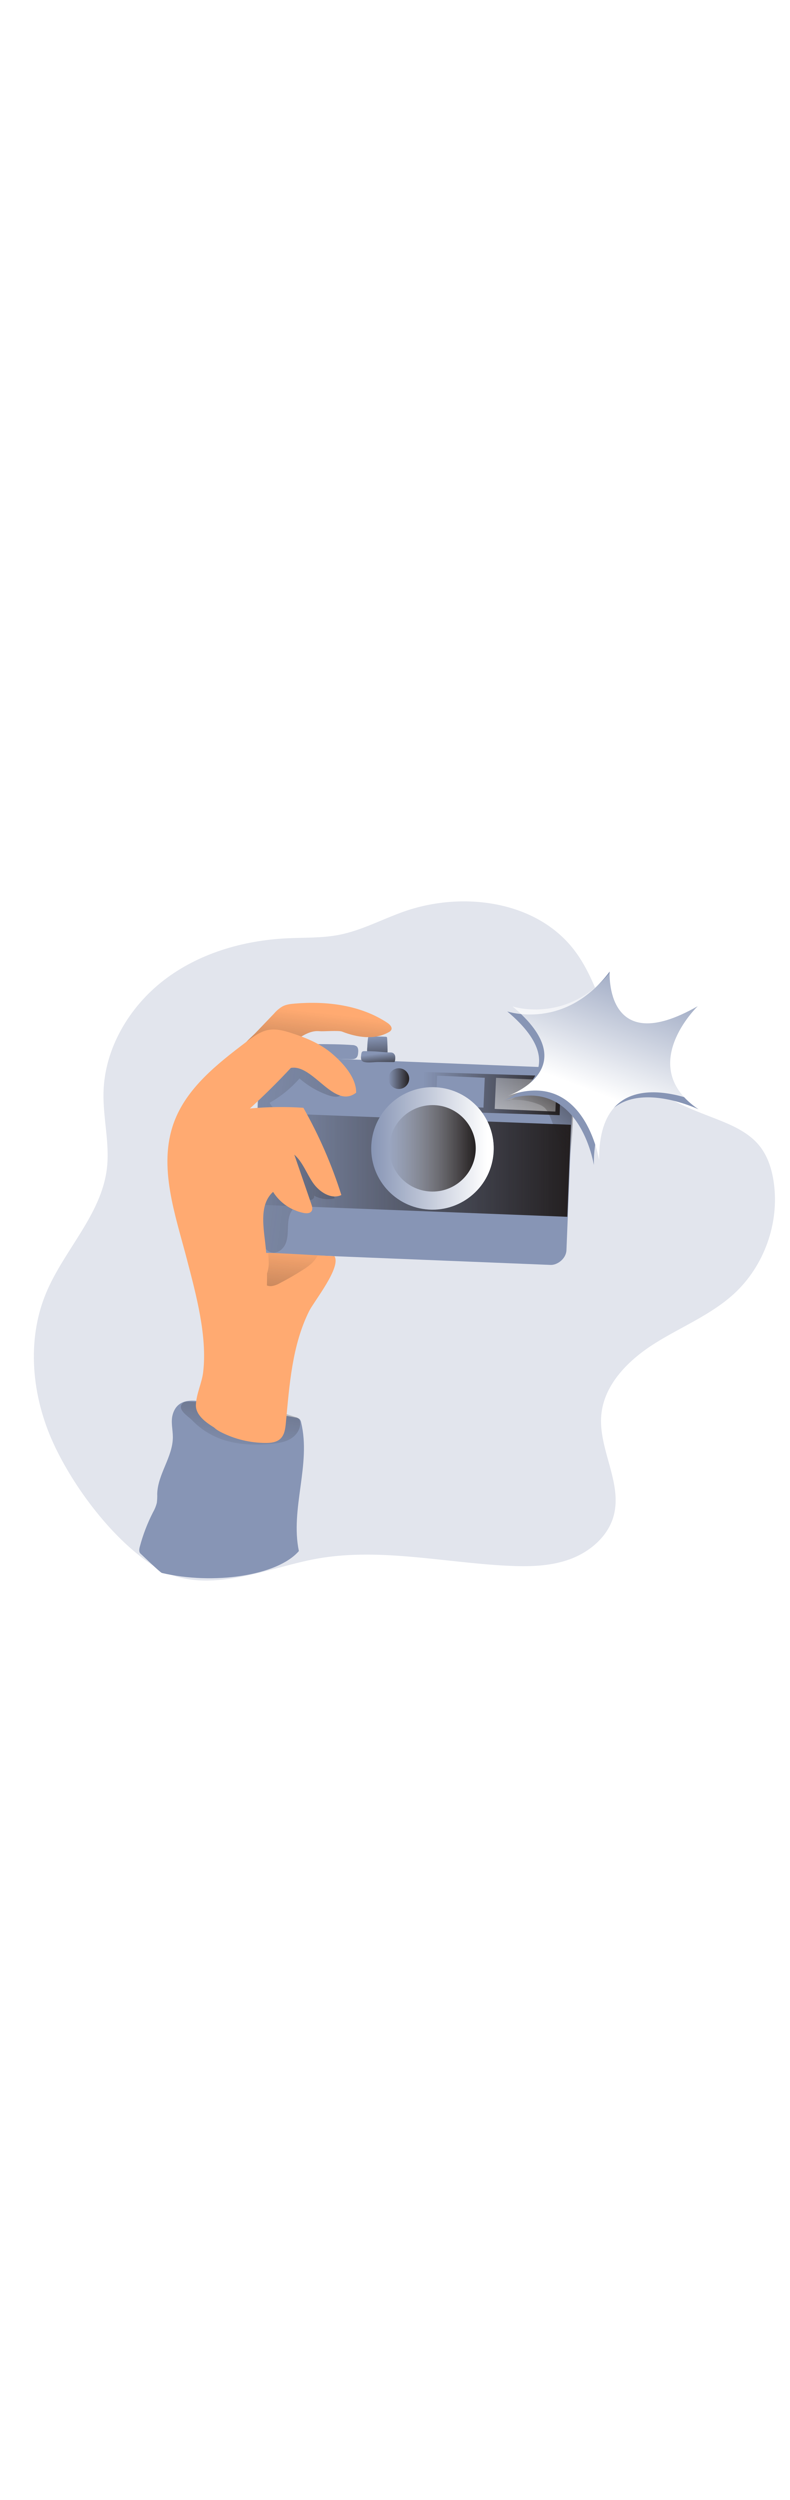 <svg id="_0207_camera" xmlns="http://www.w3.org/2000/svg" xmlns:xlink="http://www.w3.org/1999/xlink" viewBox="0 0 500 500" data-imageid="camera-13" imageName="Camera" class="illustrations_image" style="width: 158px;"><defs><style>.cls-1_camera-13{fill:url(#linear-gradient);}.cls-1_camera-13,.cls-2_camera-13,.cls-3_camera-13,.cls-4_camera-13,.cls-5_camera-13,.cls-6_camera-13,.cls-7_camera-13,.cls-8_camera-13,.cls-9_camera-13,.cls-10_camera-13,.cls-11_camera-13,.cls-12_camera-13,.cls-13_camera-13,.cls-14_camera-13,.cls-15_camera-13,.cls-16_camera-13,.cls-17_camera-13,.cls-18_camera-13{stroke-width:0px;}.cls-2_camera-13{fill:url(#linear-gradient-11-camera-13);}.cls-3_camera-13{fill:url(#linear-gradient-12-camera-13);}.cls-4_camera-13{fill:url(#linear-gradient-13-camera-13);}.cls-5_camera-13{fill:url(#linear-gradient-10-camera-13);}.cls-6_camera-13{fill:url(#linear-gradient-15-camera-13);}.cls-7_camera-13{fill:url(#linear-gradient-14-camera-13);}.cls-8_camera-13{fill:url(#linear-gradient-4-camera-13);}.cls-9_camera-13{fill:url(#linear-gradient-2-camera-13);}.cls-10_camera-13{fill:url(#linear-gradient-3-camera-13);}.cls-11_camera-13{fill:url(#linear-gradient-8-camera-13);}.cls-12_camera-13{fill:url(#linear-gradient-9-camera-13);}.cls-13_camera-13{fill:url(#linear-gradient-7-camera-13);}.cls-14_camera-13{fill:url(#linear-gradient-5-camera-13);}.cls-15_camera-13{fill:url(#linear-gradient-6-camera-13);}.cls-16_camera-13{isolation:isolate;opacity:.24;}.cls-16_camera-13,.cls-18_camera-13{fill:#68e1fd;}.cls-17_camera-13{fill:#ffaa71;}</style><linearGradient id="linear-gradient-camera-13" x1="754.39" y1="1726.79" x2="785" y2="1726.79" gradientTransform="translate(-558.26 1851.22) scale(1 -1)" gradientUnits="userSpaceOnUse"><stop offset="0" stop-color="#231f20" stop-opacity="0"/><stop offset="1" stop-color="#231f20"/></linearGradient><linearGradient id="linear-gradient-2-camera-13" x1="796.66" y1="1736.18" x2="797.98" y2="1713.19" xlink:href="#linear-gradient-camera-13"/><linearGradient id="linear-gradient-3-camera-13" x1="825.86" y1="1700.23" x2="913.24" y2="1700.23" gradientTransform="translate(-1415.56 -664.43) rotate(88.19) scale(1 -1)" xlink:href="#linear-gradient-camera-13"/><linearGradient id="linear-gradient-4-camera-13" x1="893.43" y1="1742.15" x2="889.62" y2="1635.4" gradientTransform="translate(-1404.3 -663.14) rotate(87.43) scale(1 -1)" gradientUnits="userSpaceOnUse"><stop offset="0" stop-color="#fff" stop-opacity="0"/><stop offset=".95" stop-color="#fff"/></linearGradient><linearGradient id="linear-gradient-5-camera-13" x1="710.95" y1="1655.41" x2="919.58" y2="1655.41" gradientTransform="translate(-1428.86 -554.43) rotate(87.77) scale(1 -1)" xlink:href="#linear-gradient-camera-13"/><linearGradient id="linear-gradient-6-camera-13" x1="705.95" y1="1670.96" x2="783.46" y2="1670.96" gradientTransform="translate(-1494.97 -281.77) rotate(80.78) scale(1 -1)" xlink:href="#linear-gradient-4-camera-13"/><linearGradient id="linear-gradient-7-camera-13" x1="717.38" y1="1671" x2="772.09" y2="1671" gradientTransform="translate(-471 1856.62) scale(1 -1)" xlink:href="#linear-gradient-camera-13"/><linearGradient id="linear-gradient-8-camera-13" x1="716.87" y1="1715.12" x2="729.97" y2="1715.12" gradientTransform="translate(-471 1856.62) scale(1 -1)" xlink:href="#linear-gradient-camera-13"/><linearGradient id="linear-gradient-9-camera-13" x1="797.29" y1="1725.5" x2="798.49" y2="1715.49" xlink:href="#linear-gradient-camera-13"/><linearGradient id="linear-gradient-10-camera-13" x1="896.32" y1="1674.47" x2="943.34" y2="1721.81" xlink:href="#linear-gradient-camera-13"/><linearGradient id="linear-gradient-11-camera-13" x1="968.7" y1="1791.67" x2="932.48" y2="1696.36" gradientTransform="translate(-558.26 1851.22) scale(1 -1)" xlink:href="#linear-gradient-4-camera-13"/><linearGradient id="linear-gradient-12-camera-13" x1="706.53" y1="1465.6" x2="726.54" y2="1620.96" xlink:href="#linear-gradient-camera-13"/><linearGradient id="linear-gradient-13-camera-13" x1="185.24" y1="246.81" x2="175.36" y2="361.12" gradientTransform="matrix(1,0,0,1,0,0)" xlink:href="#linear-gradient-camera-13"/><linearGradient id="linear-gradient-14-camera-13" x1="665.54" y1="1671.55" x2="1167.83" y2="1606.74" xlink:href="#linear-gradient-camera-13"/><linearGradient id="linear-gradient-15-camera-13" x1="760.25" y1="1751.52" x2="749.45" y2="1654.3" xlink:href="#linear-gradient-camera-13"/></defs><path id="background_camera-13" class="cls-16_camera-13 targetColor" d="M33.81,372.34c-13.64-29.69-17.21-65-4.64-95.17,11.3-27.12,34.9-49.46,38.46-78.62,1.95-16-2.5-32.1-2.13-48.21.64-27.83,16.2-54.16,38.21-71.12,22.01-16.96,50.01-25.16,77.81-26.52,11.03-.55,22.17-.08,33.01-2.18,14.19-2.76,27.13-9.79,40.76-14.63,37.19-13.22,83.99-7.12,108.06,24.16,18.5,24.05,20.88,58.35,41.92,80.22,12.21,12.68,29.15,19.46,45.57,25.8,10.98,4.26,22.5,8.82,29.85,17.98,5.29,6.58,7.89,14.95,9.06,23.31,3.61,25.68-6.16,52.87-25.26,70.38-14.5,13.26-33.18,20.74-49.81,31.17s-32.31,25.86-34.11,45.4c-1.98,21.64,13.58,43.11,7.78,64.06-3.58,12.95-15.01,22.65-27.64,27.29-12.63,4.64-26.44,4.8-39.84,4.12-41.25-2.09-82.89-12.01-123.38-3.88-31.05,6.23-69.07,23.64-99.21,4.66-26.64-16.81-51.57-50.16-64.47-78.21Z" style="fill: rgb(135, 149, 181);"/><g id="camera_camera-13"><path class="cls-18_camera-13 targetColor" d="M225.65,121.02c-.8-.52-1.73-.79-2.69-.77-7.38-.53-14.8-.56-22.17-.6-.58-.04-1.16.04-1.71.23-.41.22-.78.51-1.08.85-1.03,1-2.11,2.29-1.83,3.7.33,1.09,1.12,1.99,2.17,2.44,3.21,1.77,7.04,1.9,10.69,2l12.22.33c2.98.09,4.91-.09,5.36-3.41.19-1.56.38-3.68-.96-4.78Z" style="fill: rgb(135, 149, 181);"/><path class="cls-1_camera-13" d="M225.65,121.02c-.8-.52-1.73-.79-2.69-.77-7.38-.53-14.8-.56-22.17-.6-.58-.04-1.16.04-1.71.23-.41.22-.78.51-1.08.85-1.03,1-2.11,2.29-1.83,3.7.33,1.09,1.12,1.99,2.17,2.44,3.21,1.77,7.04,1.9,10.69,2l12.22.33c2.98.09,4.91-.09,5.36-3.41.19-1.56.38-3.68-.96-4.78Z"/><path class="cls-18_camera-13 targetColor" d="M232.94,115.72c.01-.16.07-.32.16-.46.2-.19.47-.29.75-.27,3.41-.19,6.82-.19,10.23,0,.27-.02.54.07.75.25.13.19.2.42.19.65.22,3.48.3,6.96.26,10.45,0,.2-9.21.26-10.05.26-1.1,0-2.45.32-2.76-1-.17-1.39-.17-2.8,0-4.19.05-1.9.21-3.8.48-5.68Z" style="fill: rgb(135, 149, 181);"/><path class="cls-9_camera-13" d="M232.94,115.72c.01-.16.07-.32.16-.46.2-.19.47-.29.75-.27,3.41-.19,6.82-.19,10.23,0,.27-.02.54.07.75.25.13.19.2.42.19.65.22,3.48.3,6.96.26,10.45,0,.2-9.21.26-10.05.26-1.1,0-2.45.32-2.76-1-.17-1.39-.17-2.8,0-4.19.05-1.9.21-3.8.48-5.68Z"/><rect class="cls-18_camera-13 targetColor" x="198.85" y="93.98" width="124.86" height="198.86" rx="9.69" ry="9.69" transform="translate(57.5 446.68) rotate(-87.69)" style="fill: rgb(135, 149, 181);"/><rect class="cls-10_camera-13" x="299.01" y="107.66" width="24.58" height="86.64" transform="translate(150.56 457.35) rotate(-88.19)"/><rect class="cls-18_camera-13 targetColor" x="281.88" y="134.65" width="18.91" height="30.18" transform="translate(128.92 434.21) rotate(-87.48)" style="fill: rgb(135, 149, 181);"/><rect class="cls-8_camera-13" x="322.88" y="132.46" width="19.7" height="38.44" transform="translate(166.62 477.44) rotate(-87.49)"/><rect class="cls-14_camera-13" x="227.87" y="92.55" width="58.29" height="206.51" transform="translate(51.36 445.01) rotate(-87.77)"/><circle class="cls-18_camera-13 targetColor" cx="273.7" cy="185.66" r="38.76" transform="translate(46.59 426.09) rotate(-80.78)" style="fill: rgb(135, 149, 181);"/><circle class="cls-15_camera-13" cx="273.7" cy="185.66" r="38.76" transform="translate(46.59 426.09) rotate(-80.78)"/><circle class="cls-13_camera-13" cx="273.74" cy="185.62" r="27.36"/><circle class="cls-11_camera-13" cx="252.42" cy="141.5" r="6.55"/><path class="cls-18_camera-13 targetColor" d="M247.18,124.92c.51,0,1.02.12,1.49.32.82.48,1.37,1.33,1.46,2.29.09.95.03,1.91-.18,2.85,0,.21-.1.41-.25.56-.14.07-.29.1-.44.09l-9.76-.05c-2.76,0-6.69.72-9.33-.11-2.08-.66-1.8-2.95-1.53-4.8.34-2.29,1.18-1.94,3.19-1.94,1.62,0,3.25.05,4.87.12,3.47.14,6.98.68,10.47.68Z" style="fill: rgb(135, 149, 181);"/><path class="cls-12_camera-13" d="M247.18,124.92c.51,0,1.02.12,1.49.32.82.48,1.37,1.33,1.46,2.29.09.95.03,1.91-.18,2.85,0,.21-.1.41-.25.56-.14.07-.29.1-.44.09l-9.76-.05c-2.76,0-6.69.72-9.33-.11-2.08-.66-1.8-2.95-1.53-4.8.34-2.29,1.18-1.94,3.19-1.94,1.62,0,3.25.05,4.87.12,3.47.14,6.98.68,10.47.68Z"/></g><g id="flash_camera-13"><path class="cls-5_camera-13" d="M317.66,155.8c7.77-1.63,15.84-.95,23.23,1.94,1.36.47,2.63,1.18,3.74,2.1,1.2,1.22,2.15,2.67,2.79,4.26,4.9,10.52,7.1,22.17,11.94,32.7.8-1.74,1.29-3.6,1.43-5.51,1.72-13.74,2.27-27.6,1.64-41.43-.05-1.43-.23-3.08-1.4-3.9-.67-.39-1.43-.61-2.2-.62-12.96-1.2-25.91,2.47-36.32,10.28"/><path class="cls-18_camera-13 targetColor" d="M321.04,98.97s36.67,12.39,64.81-25.26c0,0-3.33,55.75,55.76,21.92,0,0-39.56,38.13.48,65.3,0,0-66.72-31.94-66.24,35.26,0,0-9.06-58.62-57.99-40.51,0,0,50.36-17.16,3.18-56.71Z" style="fill: rgb(135, 149, 181);"/><path class="cls-2_camera-13" d="M324.37,95.79s36.67,12.39,64.81-25.26c0,0-3.33,55.76,55.76,21.92,0,0-39.56,38.13.48,65.29,0,0-66.72-31.93-66.24,35.27,0,0-9.06-58.62-57.99-40.51,0,0,50.36-17.15,3.18-56.71Z"/></g><g id="hand_camera-13"><path class="cls-18_camera-13 targetColor" d="M109.31,354.09c-1.32,4.6.09,9.5.09,14.29,0,12.48-9.54,23.38-9.89,35.86.07,1.92-.01,3.84-.25,5.75-.53,2.09-1.35,4.1-2.43,5.97-3.56,6.97-6.37,14.3-8.37,21.87-.38,1.45-.65,3.24.46,4.26.79.72,12.48,12.02,13.54,12.27,32.41,7.62,73.06,1.9,86.7-13.87-5.56-26.69,7.83-54.81,1.44-81.32-.12-.77-.44-1.49-.93-2.1-.72-.61-1.62-.98-2.56-1.07-14.75-2.86-29.8-3.88-44.58-6.54-9.92-1.83-28.88-10.53-33.22,4.61Z" style="fill: rgb(135, 149, 181);"/><path class="cls-3_camera-13" d="M136.03,368.03c11.09,5.12,23.72,5.8,35.82,4.62,4.26-.41,8.6-1.08,12.23-3.3,3.63-2.22,6.4-6.34,5.85-10.57-.06-.71-.32-1.39-.75-1.95-.62-.6-1.39-1.01-2.23-1.2l-9.04-2.91c-2.95-.95-5.91-1.9-8.95-2.56-4.02-.79-8.08-1.31-12.16-1.58-12.31-1.04-24.62-1.97-36.95-2.65-1.42-.08-2.99-.1-4.06.85-4.41,3.9,3.48,8.53,5.59,10.73,4.18,4.4,9.15,7.96,14.65,10.51Z"/><path class="cls-17_camera-13" d="M195.64,288.66c-10.78,21.7-12.44,46.61-14.72,70.78-.34,3.66-.85,7.67-3.63,10.13-2.42,2.16-5.91,2.51-9.15,2.5-9.83-.03-19.52-2.36-28.28-6.82-2.43-1.24-4.94-2.83-5.97-5.36-.79-2.04-.46-4.32-.12-6.48,4.24-26.76,8.48-53.52,12.73-80.29,1.07-6.72,2.56-14.17,8.1-18.13,4.3-3.06,9.95-3.2,15.23-3.2h.12c4.14,0,20.23.92,31.19,1.54,5.86.33,10.26.58,10.58.56,4.36,7.11-12.98,28.53-16.08,34.77Z"/><path class="cls-4_camera-13" d="M201.14,253.33c-.9,1.72-2.07,3.3-3.46,4.68-1.77,1.66-3.71,3.13-5.79,4.38-4.78,3.09-9.69,5.93-14.73,8.53-1.67,1-3.52,1.65-5.45,1.91-1.94.14-4.07-.63-4.98-2.33,1.59-3.6,3.21-7.33,3.34-11.28.1-2.7-.29-5.27-.24-7.43h.12c4.14,0,20.23.92,31.19,1.54Z"/><path class="cls-7_camera-13" d="M208.1,152.12c-6.82-2.33-13.11-5.97-18.54-10.71-5.37,6.15-11.75,11.34-18.86,15.35,2.43,5.43,9.18,6.99,14.38,9.88,8.53,4.74,13.53,13.97,16.79,23.15,3.26,9.18,5.29,18.9,10.02,27.42-4.61,1.19-9.5.5-13.6-1.92,1.13.49.28,2.33-.85,2.75s-2.65.45-3.32,1.5-.13,2.26-.34,3.41c-.31,1.65-2.09,2.69-3.76,2.72-1.68-.1-3.31-.57-4.78-1.39-2.36,2.94-2.84,6.95-2.98,10.73-.14,3.78-.06,7.67-1.59,11.14-1.53,3.46-5.3,6.28-8.95,5.35s-5.45-4.84-6.44-8.41c-4.06-14.69-1.25-30.27-.93-45.52.32-15.01-1.79-29.99-1.71-45.01,0-2.62.12-5.33,1.28-7.67s3.15-4,5.12-5.59c3.73-2.98,7.56-5.83,11.5-8.53,2.56-1.71,5.24-3.47,8.31-3.82,6.48-.76,11.89,4.69,15.78,9.93,2.64,3.53,9.05,7.85,10.7,11.48,2.53,5.58-3.44,5.05-7.21,3.77Z"/><path class="cls-17_camera-13" d="M173.52,100.24c1.5-1.75,3.26-3.25,5.24-4.43,2.39-1.26,5.12-1.58,7.83-1.8,20.27-1.71,41.68.94,58.62,12.2,1.53,1.02,3.23,2.77,2.44,4.44-.39.67-.99,1.2-1.71,1.51-8.84,4.98-19.99,3.29-29.44-.43-2.2-.85-11.98,0-14.33-.25-5.39-.59-10.36,2.63-14.92,5.55-9.65,6.17-12.18,9.8-22.62,14.5-3.56,1.59-8.13,2.97-10.87-.7-1.94-2.68-2.13-6.25-.49-9.12,2.1-3.55,6.04-6.57,8.86-9.54l11.4-11.93Z"/><path class="cls-6_camera-13" d="M173.52,100.24c1.5-1.75,3.26-3.25,5.24-4.43,2.39-1.26,5.12-1.58,7.83-1.8,20.27-1.71,41.68.94,58.62,12.2,1.53,1.02,3.23,2.77,2.44,4.44-.39.67-.99,1.2-1.71,1.51-8.84,4.98-19.99,3.29-29.44-.43-2.2-.85-11.98,0-14.33-.25-5.39-.59-10.36,2.63-14.92,5.55-9.65,6.17-12.18,9.8-22.62,14.5-3.56,1.59-8.13,2.97-10.87-.7-1.94-2.68-2.13-6.25-.49-9.12,2.1-3.55,6.04-6.57,8.86-9.54l11.4-11.93Z"/><path class="cls-17_camera-13" d="M118.41,256.27c-7.48-28.65-18.5-59.1-8.37-86.92,7.97-21.87,27.44-37.15,46-51.21,4.33-3.28,8.9-6.68,14.28-7.53,4.71-.74,9.48.56,14.03,2.02,9.11,2.92,18.17,6.62,25.48,12.79,7.31,6.17,15.71,15.41,15.58,24.98-13.99,10.8-27.19-18.24-41.33-15.68-8.28,8.91-16.92,17.46-25.91,25.67,11.25-1.03,22.56-1.17,33.83-.44,9.93,17.52,17.99,36.03,24.05,55.23-6.46,3-13.99-1.94-18.02-7.83s-6.43-13.02-11.76-17.75l10.8,31.39c.49,1.42.95,3.09.14,4.35-.99,1.53-3.21,1.53-5.01,1.18-8.01-1.6-15.01-6.42-19.36-13.34-8.4,7.5-6.35,20.8-5.01,31.98,4.57,37.96-4.35,88.69-21.22,122.8-10.48-4.77-22.87-11.27-22.62-19.83.22-7.18,3.75-13.78,4.6-20.9,2.69-22.62-4.49-49.13-10.19-70.95Z"/></g></svg>